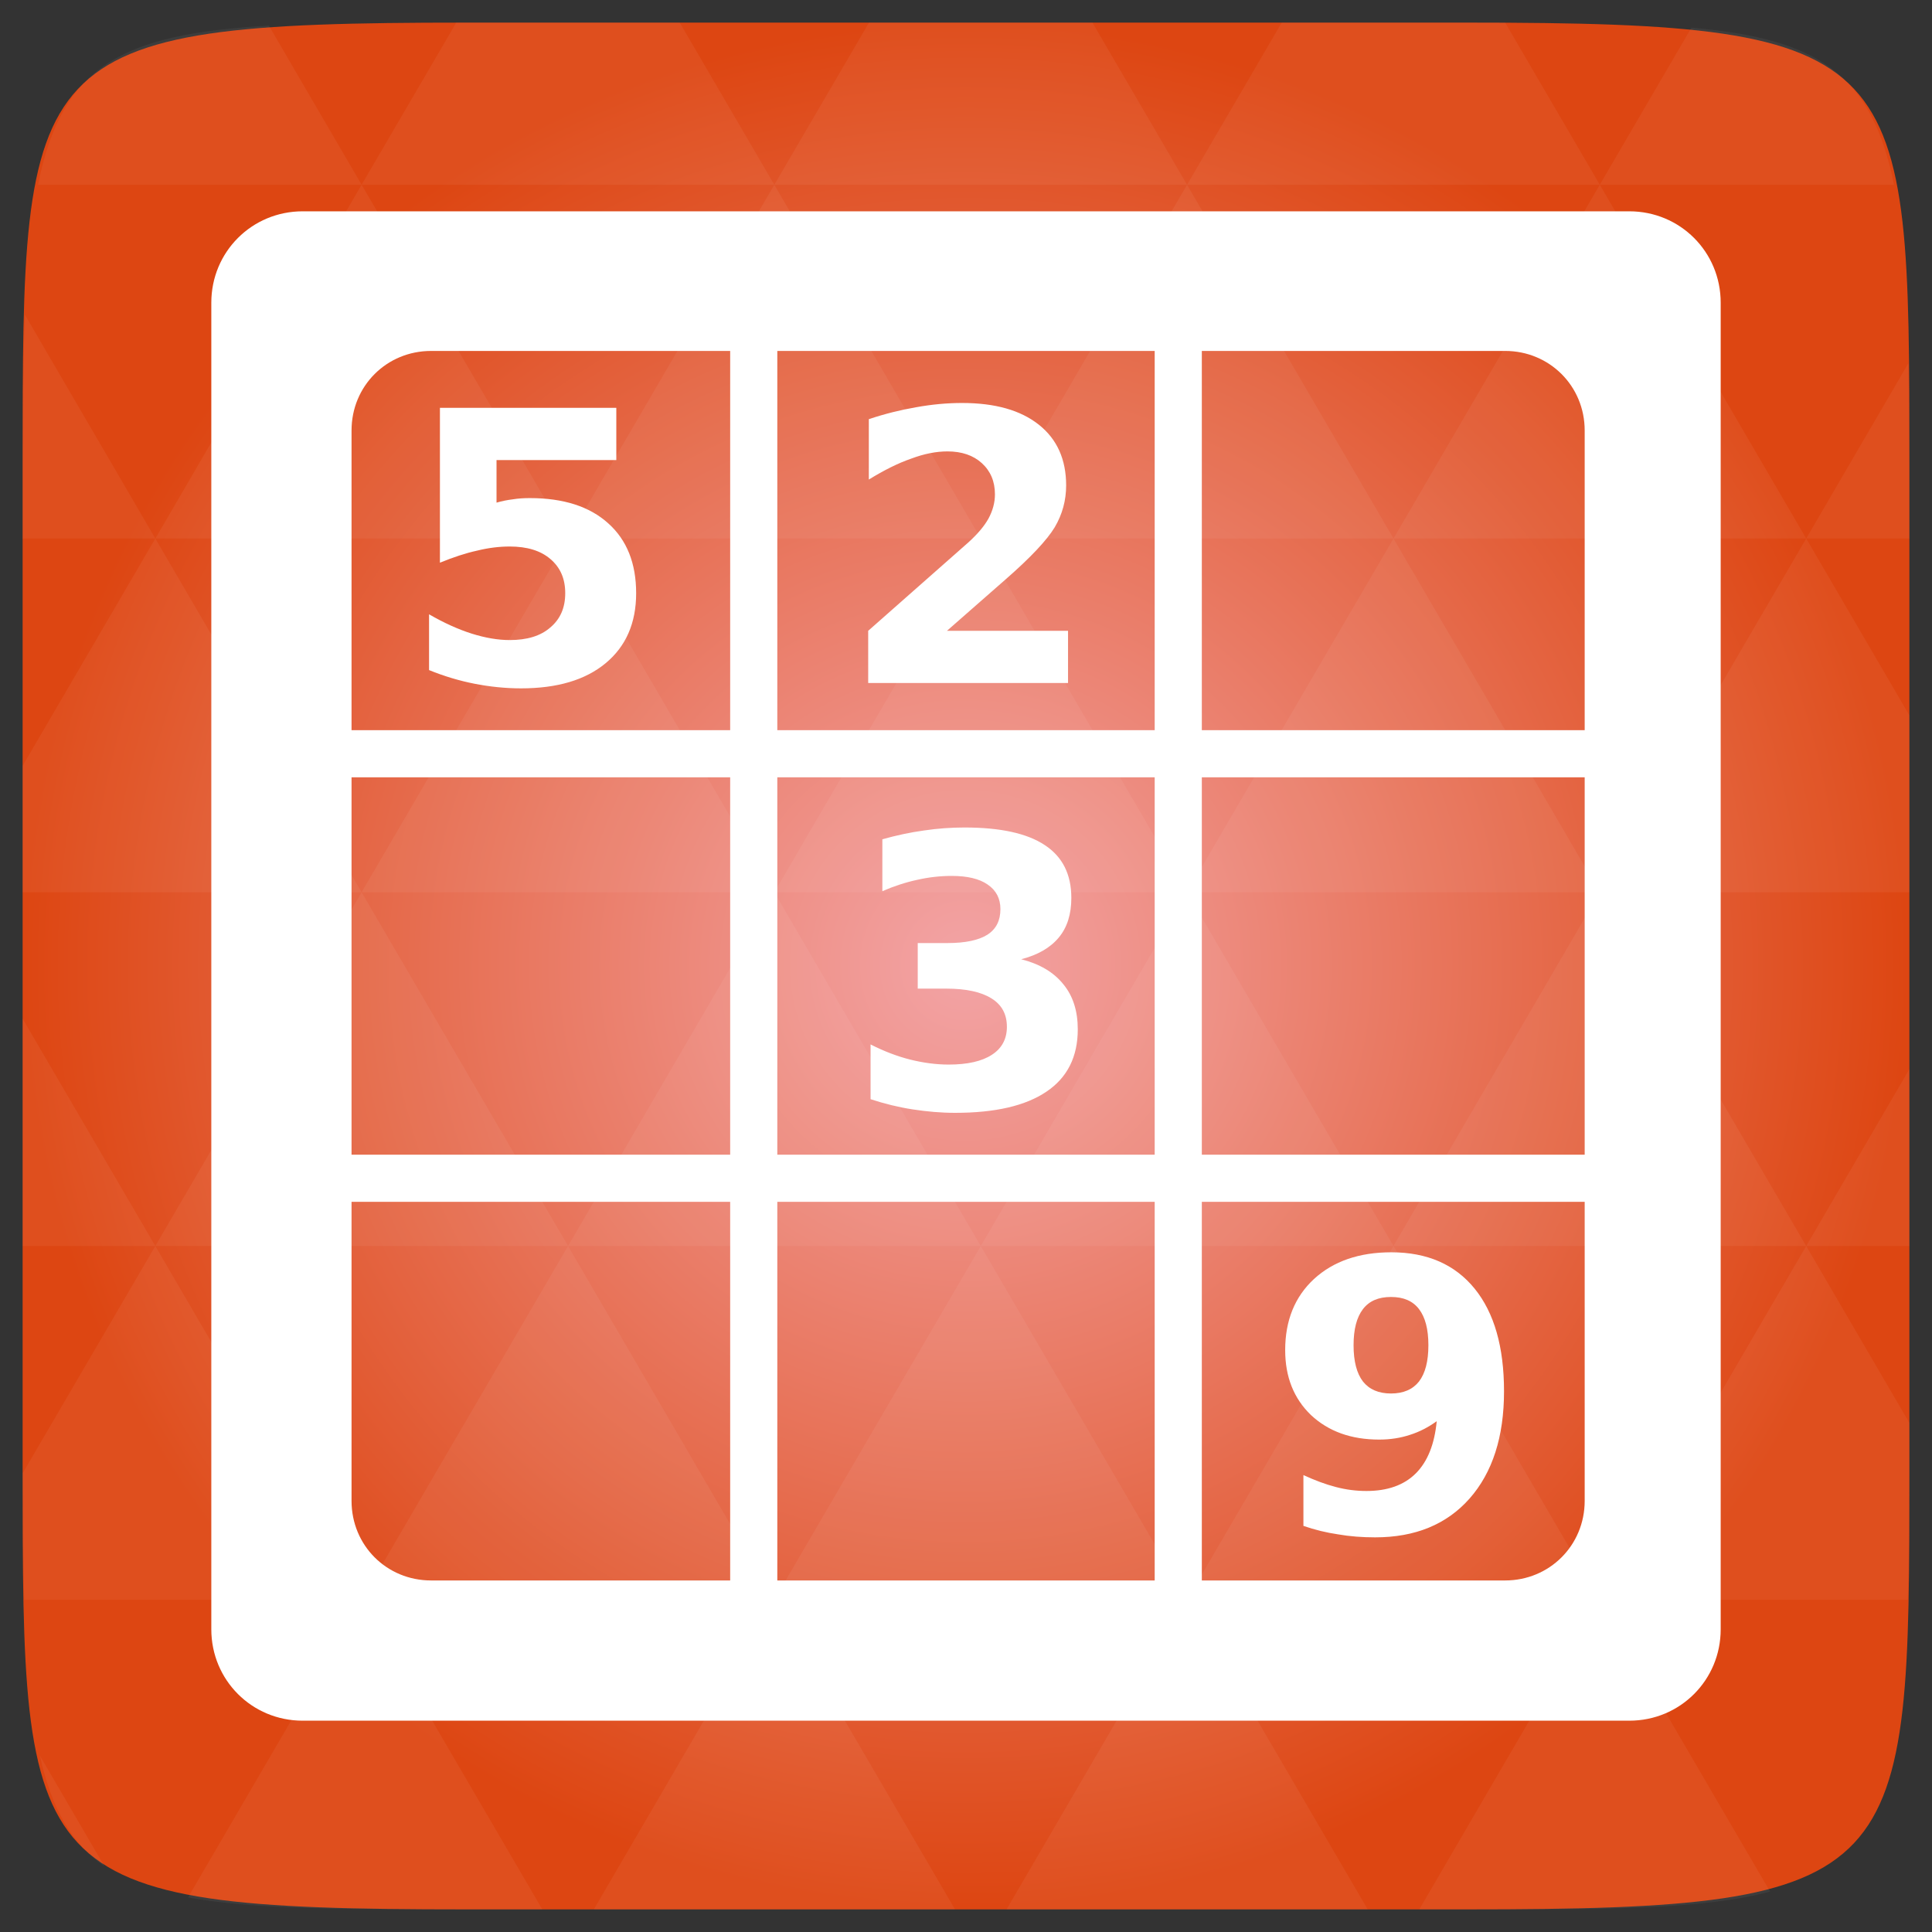 <svg width="48" xmlns="http://www.w3.org/2000/svg" height="48" viewBox="0 0 48 48" xmlns:xlink="http://www.w3.org/1999/xlink">
<rect x="0" y="0" width="48" height="48" fill="#333333" stroke="none"/>
<defs>
<radialGradient cx="148.004" cy="160" gradientTransform="matrix(.183 0 0 .183 -3.1 -5.297)" id="radial0" r="128" gradientUnits="userSpaceOnUse">
<stop offset="0" style="stop-color:#f3a4a6"/>
<stop offset="1" style="stop-color:#dd4612"/>
</radialGradient>
</defs>
<path style="fill:url(#radial0)" d="M 47.438 11.547 L 47.438 36.453 C 47.438 46.703 47.438 47.438 36.453 47.438 L 11.551 47.438 C 0.562 47.438 0.562 46.703 0.562 36.453 L 0.562 11.547 C 0.562 1.297 0.562 0.562 11.551 0.562 L 36.453 0.562 C 47.438 0.562 47.438 1.297 47.438 11.547 Z "/>
<g style="fill:#fff">
<path style="fill-opacity:.051" d="M 38.266 47.438 C 40.809 47.426 42.645 47.355 43.977 46.996 L 39.746 39.746 L 35.262 47.438 L 36.453 47.438 C 37.094 47.438 37.695 47.438 38.266 47.438 Z M 39.746 39.746 L 34.621 30.957 L 29.492 39.746 Z M 39.746 39.746 L 47.398 39.746 C 47.43 38.773 47.438 37.684 47.438 36.449 L 47.438 35.352 L 44.875 30.957 Z M 44.875 30.957 L 39.746 22.168 L 34.621 30.957 Z M 44.875 30.957 L 47.438 30.957 L 47.438 26.562 Z M 34.621 30.957 L 29.492 22.168 L 24.367 30.957 Z M 24.367 30.957 L 19.238 39.746 L 29.492 39.746 Z M 24.367 30.957 L 19.238 22.168 L 14.113 30.957 Z M 14.113 30.957 L 8.984 39.746 L 19.238 39.746 Z M 14.113 30.957 L 8.984 22.168 L 3.859 30.957 Z M 3.859 30.957 L 0.562 36.605 C 0.562 37.773 0.574 38.816 0.602 39.746 L 8.984 39.746 Z M 3.859 30.957 L 0.562 25.309 L 0.562 30.957 Z M 8.984 39.746 L 4.672 47.141 C 6.27 47.434 8.48 47.438 11.551 47.438 L 13.473 47.438 Z M 8.984 22.168 L 3.859 13.379 L 0.562 19.027 L 0.562 22.168 Z M 8.984 22.168 L 19.238 22.168 L 14.113 13.379 Z M 14.113 13.379 L 8.984 4.59 L 3.859 13.379 Z M 14.113 13.379 L 24.367 13.379 L 19.238 4.59 Z M 19.238 4.59 L 16.887 0.562 L 11.547 0.562 C 11.473 0.562 11.41 0.562 11.336 0.562 L 8.984 4.59 Z M 19.238 4.59 L 29.492 4.59 L 27.141 0.562 L 21.59 0.562 Z M 29.492 4.59 L 39.746 4.59 L 37.395 0.562 C 37.082 0.562 36.785 0.562 36.449 0.562 L 31.844 0.562 Z M 29.492 4.59 L 24.367 13.379 L 34.621 13.379 Z M 34.621 13.379 L 44.875 13.379 L 39.746 4.59 Z M 34.621 13.379 L 29.492 22.168 L 39.746 22.168 Z M 39.746 22.168 L 47.438 22.168 L 47.438 17.773 L 44.875 13.379 Z M 44.875 13.379 L 47.438 13.379 L 47.438 11.547 C 47.438 10.633 47.43 9.797 47.414 9.023 Z M 29.492 22.168 L 24.367 13.379 L 19.238 22.168 Z M 39.746 4.59 L 47.055 4.59 C 46.5 1.832 45.168 0.961 42.023 0.688 Z M 8.984 4.59 L 6.68 0.637 C 3.02 0.844 1.539 1.633 0.945 4.59 Z M 3.859 13.379 L 0.621 7.824 C 0.578 8.898 0.562 10.133 0.562 11.547 L 0.562 13.379 Z M 19.238 39.746 L 14.754 47.438 L 23.727 47.438 Z M 29.492 39.746 L 25.008 47.438 L 33.98 47.438 Z M 2.594 46.367 L 0.992 43.621 C 1.285 44.938 1.777 45.801 2.594 46.367 Z "/>
<path d="M 7.52 5.25 C 6.258 5.25 5.25 6.258 5.25 7.52 L 5.25 40.48 C 5.25 41.742 6.258 42.75 7.52 42.75 L 40.48 42.75 C 41.742 42.75 42.75 41.742 42.75 40.48 L 42.75 7.52 C 42.75 6.258 41.742 5.25 40.48 5.25 Z M 10.711 8.719 L 37.395 8.719 C 38.496 8.719 39.371 9.59 39.371 10.695 L 39.371 37.289 C 39.371 38.395 38.496 39.266 37.395 39.266 L 10.711 39.266 C 9.605 39.266 8.734 38.395 8.734 37.289 L 8.734 10.695 C 8.734 9.59 9.605 8.719 10.711 8.719 Z "/>
<path d="M 7.594 18.141 L 40.406 18.141 L 40.406 19.312 L 7.594 19.312 Z "/>
<path d="M 7.594 28.688 L 40.406 28.688 L 40.406 29.859 L 7.594 29.859 Z "/>
<path d="M 19.312 7.594 L 19.312 40.406 L 18.141 40.406 L 18.141 7.594 Z "/>
<path d="M 29.859 7.594 L 29.859 40.406 L 28.688 40.406 L 28.688 7.594 Z "/>
<path d="M 10.93 10.133 L 15.312 10.133 L 15.312 11.43 L 12.336 11.43 L 12.336 12.488 C 12.469 12.449 12.605 12.422 12.738 12.406 C 12.875 12.383 13.02 12.375 13.164 12.375 C 13.996 12.375 14.645 12.582 15.109 13 C 15.574 13.414 15.805 13.996 15.805 14.738 C 15.805 15.48 15.551 16.059 15.047 16.477 C 14.543 16.895 13.844 17.102 12.945 17.102 C 12.559 17.102 12.172 17.062 11.793 16.988 C 11.414 16.914 11.035 16.801 10.66 16.648 L 10.66 15.262 C 11.031 15.477 11.387 15.637 11.719 15.742 C 12.055 15.848 12.371 15.902 12.664 15.902 C 13.094 15.902 13.43 15.801 13.672 15.59 C 13.922 15.379 14.043 15.098 14.043 14.738 C 14.043 14.379 13.922 14.098 13.672 13.887 C 13.43 13.68 13.094 13.578 12.664 13.578 C 12.414 13.578 12.141 13.609 11.855 13.68 C 11.57 13.742 11.262 13.844 10.93 13.98 L 10.93 10.137 "/>
<path d="M 23.527 15.672 L 26.535 15.672 L 26.535 16.969 L 21.57 16.969 L 21.57 15.672 L 24.062 13.473 C 24.285 13.27 24.453 13.074 24.559 12.883 C 24.664 12.688 24.719 12.488 24.719 12.281 C 24.719 11.961 24.609 11.703 24.395 11.508 C 24.18 11.312 23.895 11.215 23.539 11.215 C 23.262 11.215 22.961 11.273 22.637 11.395 C 22.309 11.508 21.961 11.684 21.586 11.914 L 21.586 10.414 C 21.984 10.281 22.375 10.184 22.766 10.117 C 23.152 10.047 23.531 10.012 23.902 10.012 C 24.723 10.012 25.355 10.191 25.809 10.551 C 26.262 10.91 26.488 11.414 26.488 12.059 C 26.488 12.43 26.395 12.777 26.203 13.102 C 26.008 13.422 25.605 13.852 24.988 14.391 L 23.527 15.672 "/>
<path d="M 25.371 23.832 C 25.832 23.949 26.18 24.156 26.418 24.453 C 26.66 24.746 26.777 25.121 26.777 25.574 C 26.777 26.254 26.52 26.77 26 27.121 C 25.48 27.473 24.727 27.648 23.73 27.648 C 23.379 27.648 23.027 27.617 22.672 27.562 C 22.32 27.508 21.973 27.422 21.629 27.309 L 21.629 25.949 C 21.961 26.117 22.285 26.242 22.609 26.324 C 22.938 26.406 23.258 26.449 23.57 26.449 C 24.039 26.449 24.395 26.367 24.641 26.207 C 24.891 26.047 25.016 25.812 25.016 25.512 C 25.016 25.199 24.891 24.965 24.633 24.805 C 24.379 24.645 24.004 24.562 23.508 24.562 L 22.801 24.562 L 22.801 23.43 L 23.543 23.43 C 23.984 23.43 24.316 23.359 24.531 23.223 C 24.75 23.082 24.855 22.871 24.855 22.586 C 24.855 22.324 24.75 22.121 24.539 21.977 C 24.332 21.832 24.031 21.762 23.648 21.762 C 23.363 21.762 23.078 21.793 22.789 21.859 C 22.496 21.922 22.211 22.016 21.922 22.141 L 21.922 20.852 C 22.27 20.754 22.613 20.68 22.957 20.633 C 23.297 20.582 23.633 20.559 23.965 20.559 C 24.852 20.559 25.516 20.703 25.957 20.996 C 26.398 21.285 26.617 21.723 26.617 22.309 C 26.617 22.711 26.516 23.039 26.305 23.293 C 26.094 23.547 25.781 23.727 25.371 23.832 "/>
<path d="M 32.383 37.91 L 32.383 36.648 C 32.664 36.777 32.934 36.879 33.191 36.945 C 33.445 37.012 33.699 37.043 33.949 37.043 C 34.473 37.043 34.883 36.898 35.176 36.605 C 35.469 36.312 35.641 35.879 35.695 35.309 C 35.484 35.461 35.266 35.574 35.031 35.648 C 34.793 35.727 34.539 35.766 34.266 35.766 C 33.566 35.766 33.004 35.562 32.57 35.156 C 32.145 34.746 31.93 34.211 31.93 33.543 C 31.93 32.809 32.168 32.219 32.645 31.777 C 33.125 31.336 33.766 31.113 34.566 31.113 C 35.457 31.113 36.148 31.414 36.637 32.016 C 37.125 32.617 37.367 33.469 37.367 34.566 C 37.367 35.695 37.082 36.582 36.512 37.23 C 35.941 37.875 35.16 38.195 34.164 38.195 C 33.844 38.195 33.539 38.172 33.246 38.121 C 32.953 38.078 32.664 38.008 32.383 37.91 M 34.559 34.621 C 34.867 34.621 35.098 34.52 35.254 34.324 C 35.41 34.121 35.488 33.82 35.488 33.422 C 35.488 33.023 35.41 32.727 35.254 32.523 C 35.098 32.32 34.867 32.223 34.559 32.223 C 34.25 32.223 34.02 32.32 33.863 32.523 C 33.707 32.727 33.629 33.023 33.629 33.422 C 33.629 33.82 33.707 34.121 33.863 34.324 C 34.02 34.52 34.25 34.621 34.559 34.621 "/>
</g>
</svg>

